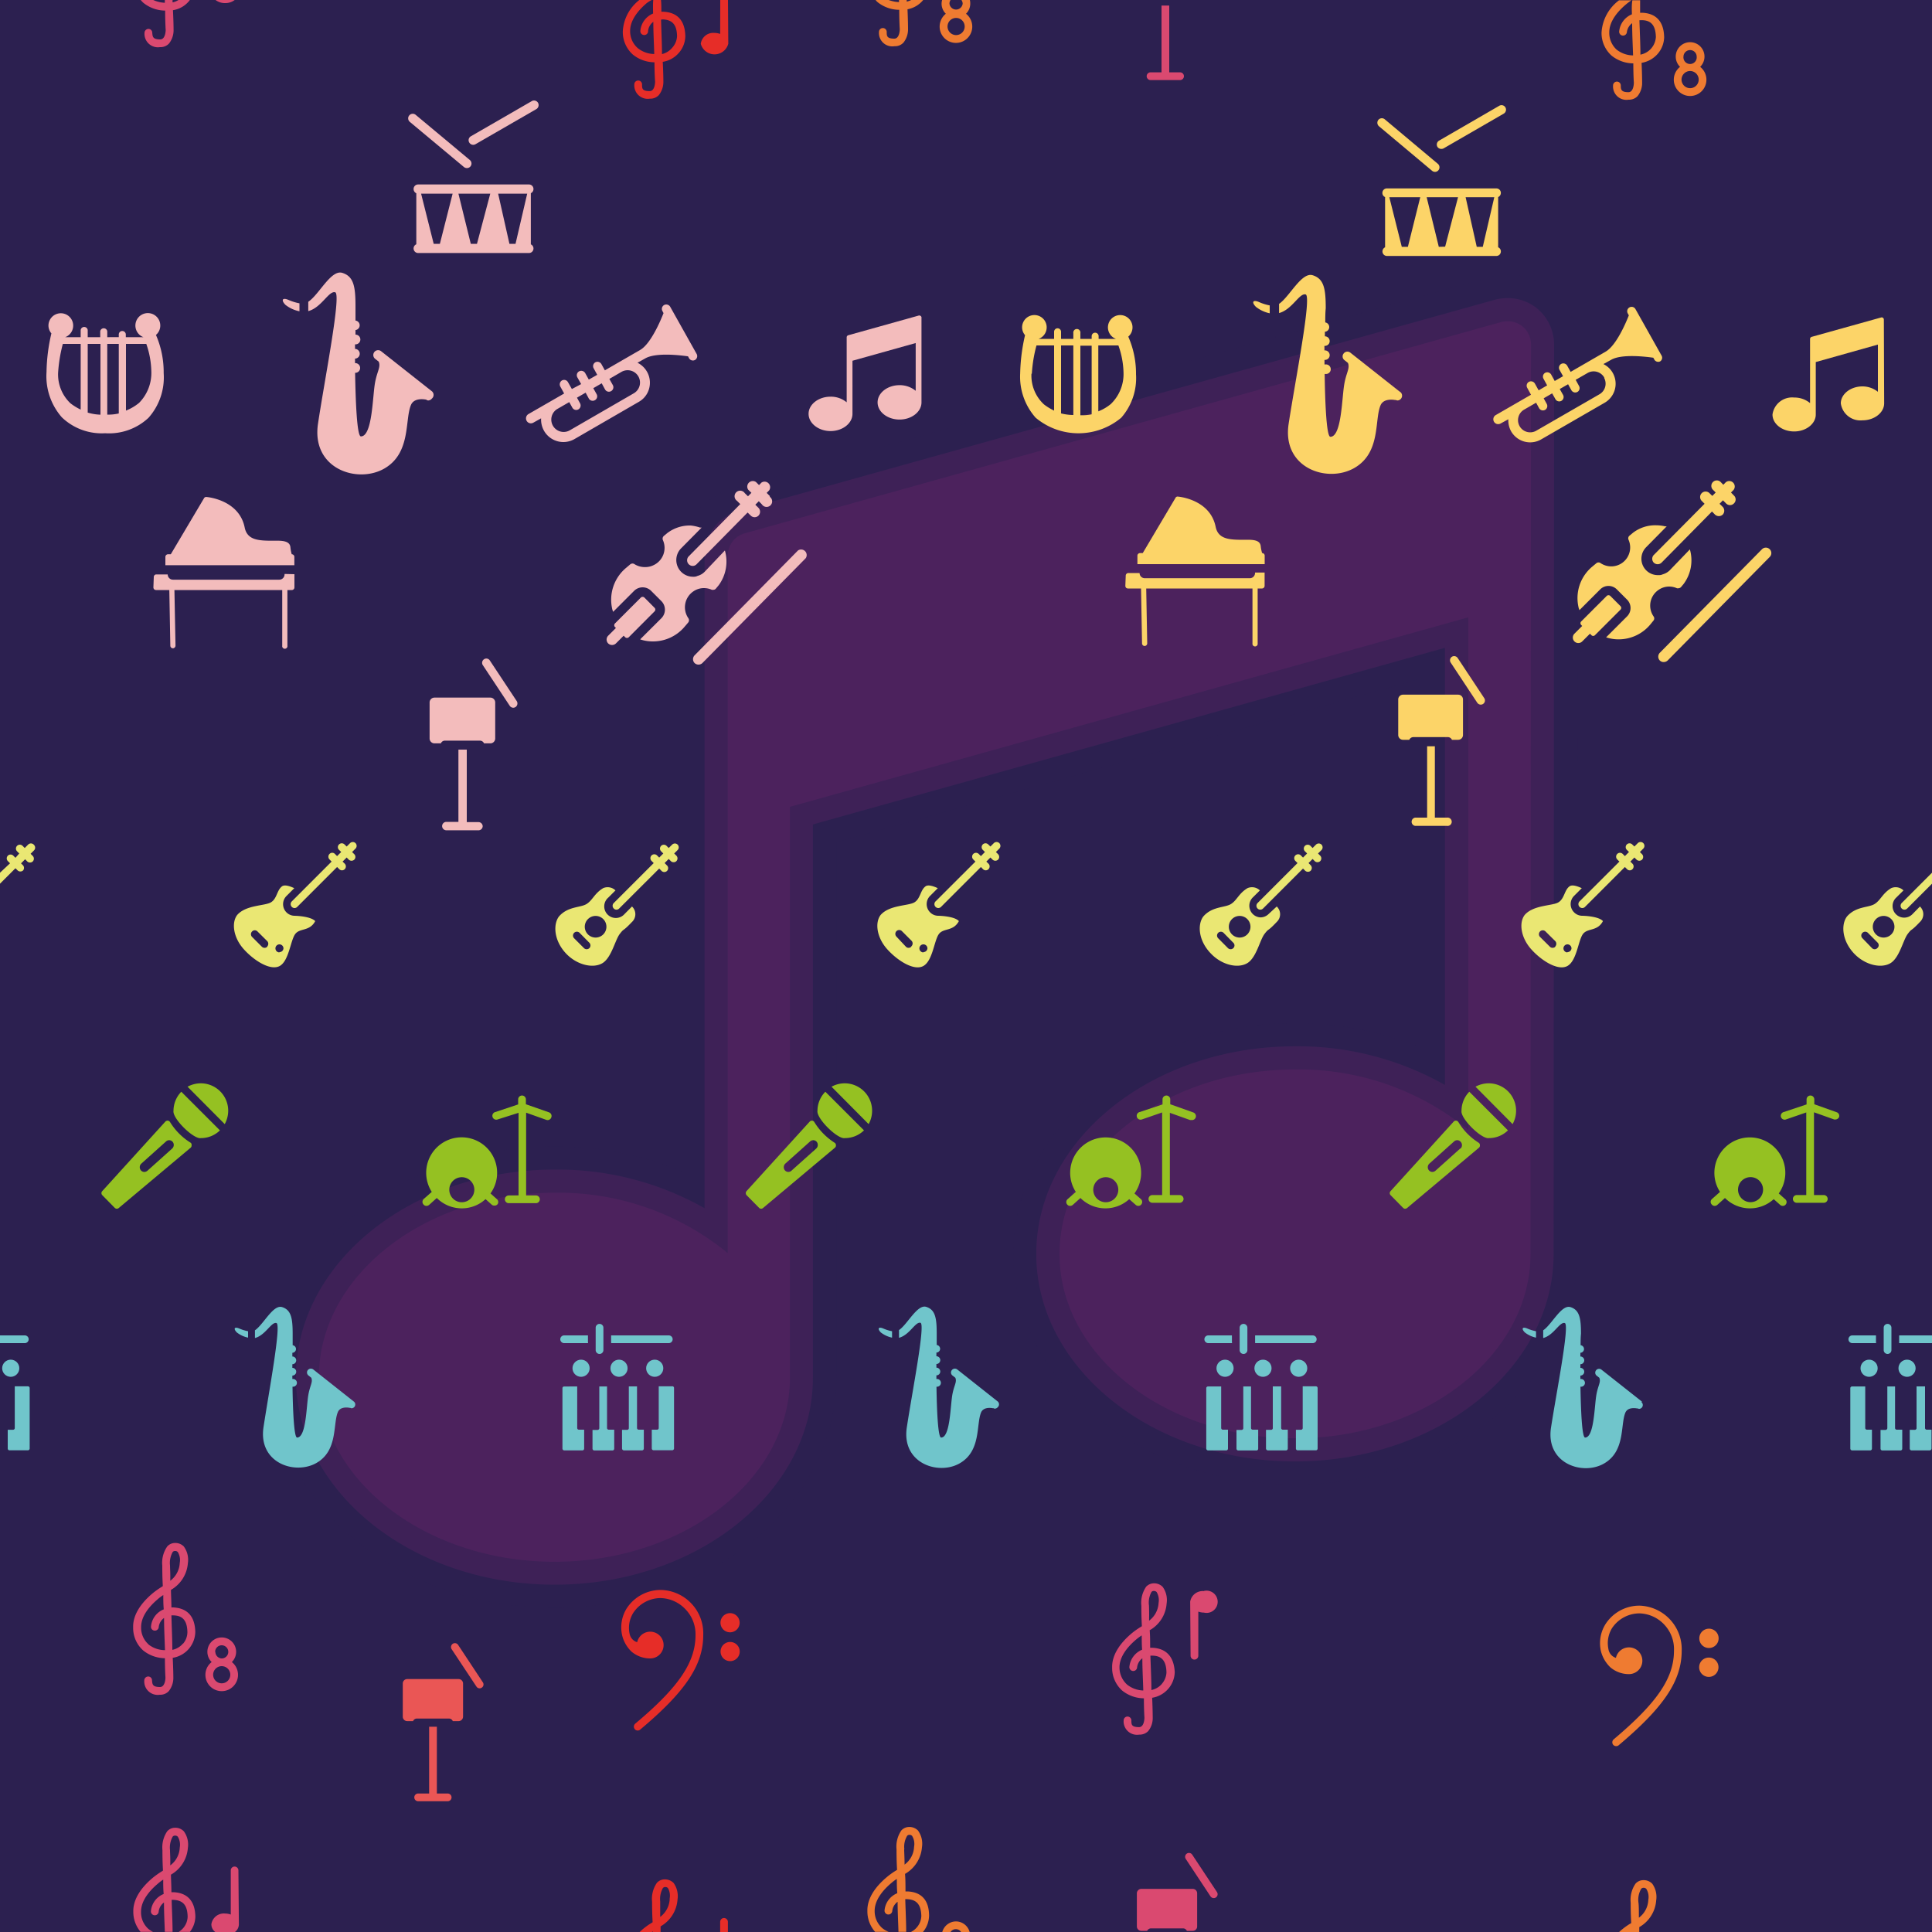 <svg xmlns="http://www.w3.org/2000/svg" viewBox="0 0 250 250"><defs><style>.cls-1,.cls-3{fill:#2c2050;}.cls-2{fill:#a62a86;opacity:0.26;}.cls-3{opacity:0.44;}.cls-4,.cls-5{fill:#eae773;}.cls-5{fill-rule:evenodd;}.cls-6{fill:#70c5cb;}.cls-7{fill:#95c122;}.cls-8{fill:#e62d28;}.cls-9{fill:#ef7b31;}.cls-10{fill:#da4970;}.cls-11{fill:#ea5655;}.cls-12{fill:#f3bcbc;}.cls-13{fill:#fcd468;}</style></defs><g id="Ebene_2" data-name="Ebene 2"><g id="Images"><rect class="cls-1" width="250" height="250"/><path class="cls-2" d="M71.78,205.06c-18.47,0-33.49-12.05-33.49-26.86s15-26.86,33.49-26.86a38.6,38.6,0,0,1,19.39,5V71.91a6,6,0,0,1,4.39-5.79l98-27.37a6.66,6.66,0,0,1,1.53-.18,6,6,0,0,1,3.63,1.2,6.08,6.08,0,0,1,2.38,4.8l-.06,117.33c0,.11,0,.23,0,.35,0,14.81-15,26.86-33.48,26.86s-33.47-12.05-33.47-26.86,15-26.86,33.47-26.86a38.58,38.58,0,0,1,19.41,5V83.83l-81.78,22.85v71.08a3.15,3.15,0,0,1,0,.44C105.25,193,90.23,205.06,71.78,205.06Z"/><path class="cls-3" d="M195.1,41.57a3,3,0,0,1,1.82.6,3,3,0,0,1,1.19,2.4l-.06,117.53c0,.05,0,.1,0,.15,0,13.16-13.67,23.87-30.48,23.87s-30.47-10.71-30.47-23.87,13.67-23.86,30.47-23.86A34.52,34.52,0,0,1,190,146.21V79.88L102.22,104.4V178c0,.08,0,.15,0,.23,0,13.16-13.67,23.86-30.47,23.86s-30.49-10.7-30.49-23.86S55,154.34,71.78,154.34a34.48,34.48,0,0,1,22.39,7.81V71.91a3,3,0,0,1,2.2-2.9l97.9-27.34a3.29,3.29,0,0,1,.82-.1m0-6a9.85,9.85,0,0,0-2.23.26l-.2.06L94.76,63.23a9.06,9.06,0,0,0-6.58,8.68v79.63a42.49,42.49,0,0,0-16.39-3.2c-20.12,0-36.49,13.39-36.49,29.86s16.37,29.86,36.49,29.86,36.47-13.4,36.47-29.86a5.85,5.85,0,0,0,0-.62V109L184,87.79V135.6a42.6,42.6,0,0,0-16.41-3.21c-20.11,0-36.47,13.39-36.47,29.86s16.36,29.87,36.47,29.87,36.48-13.4,36.48-29.87c0-.17,0-.33,0-.5l.06-117.18a9.06,9.06,0,0,0-3.55-7.17,9,9,0,0,0-5.46-1.83Z"/><path class="cls-4" d="M212.64,109.1a.51.51,0,0,0-.71,0l-.44.44-.28-.27a.49.49,0,0,0-.7.7l.28.28-.53.53-.28-.28a.5.5,0,0,0-.71,0,.51.51,0,0,0,0,.71l.28.28-5.16,5.15a.51.51,0,0,0,0,.71.51.51,0,0,0,.36.15.49.49,0,0,0,.35-.15l5.16-5.16.28.28a.48.48,0,0,0,.7,0,.5.5,0,0,0,0-.71l-.27-.27.52-.53.28.28a.52.52,0,0,0,.71,0,.51.51,0,0,0,0-.71l-.28-.28.44-.44A.5.5,0,0,0,212.64,109.1Z"/><path class="cls-5" d="M204.75,118.5a1.48,1.48,0,0,1-1.07-.45,1.5,1.5,0,0,1,0-2.12l1-1c-.58-.27-1.23-.48-1.57-.25-.69.49-.66,1.6-1.45,2.08s-3.23.32-4.37,1.64c-.76,1-.5,2.91.83,4.41s3.49,2.86,4.7,2.19,1.4-3.29,2-4.12,1.88-.32,2.6-1.69C206.84,118.54,204.83,118.5,204.75,118.5Zm-3.49,4a.51.51,0,0,1-.36.15.49.49,0,0,1-.35-.15l-1.27-1.26a.51.51,0,0,1,0-.71.5.5,0,0,1,.71,0l1.27,1.26A.51.51,0,0,1,201.26,122.46Zm1.57.74a.52.52,0,1,1,.52-.52A.52.52,0,0,1,202.83,123.2Z"/><path class="cls-4" d="M129.31,109.1a.51.51,0,0,0-.71,0l-.44.44-.28-.27a.5.5,0,0,0-.71,0,.5.5,0,0,0,0,.7l.28.28-.52.53-.28-.28a.5.5,0,1,0-.71.71l.28.28-5.16,5.15a.5.5,0,0,0,0,.71.5.5,0,0,0,.35.15.51.51,0,0,0,.36-.15l5.16-5.16.27.28a.51.51,0,0,0,.36.15.49.49,0,0,0,.35-.15.5.5,0,0,0,0-.71l-.28-.27.53-.53.28.28a.52.52,0,0,0,.35.14.54.54,0,0,0,.36-.14.51.51,0,0,0,0-.71l-.28-.28.44-.44A.51.51,0,0,0,129.31,109.1Z"/><path class="cls-5" d="M121.41,118.5a1.48,1.48,0,0,1-1.06-.45,1.5,1.5,0,0,1,0-2.12l1-1c-.58-.27-1.23-.48-1.57-.25-.7.49-.66,1.6-1.45,2.08s-3.23.32-4.38,1.64c-.76,1-.5,2.91.84,4.41s3.48,2.86,4.69,2.19,1.4-3.29,2-4.12,1.87-.32,2.6-1.69C123.5,118.54,121.49,118.5,121.41,118.5Zm-3.49,4a.49.49,0,0,1-.35.15.47.47,0,0,1-.35-.15L116,121.2a.51.51,0,0,1,0-.71.5.5,0,0,1,.71,0l1.26,1.26A.5.5,0,0,1,117.92,122.46Zm1.58.74a.52.52,0,1,1,.51-.52A.52.52,0,0,1,119.5,123.2Z"/><path class="cls-4" d="M171,109.29a.51.51,0,0,0-.71,0l-.44.44-.28-.28a.51.51,0,0,0-.71,0,.5.5,0,0,0,0,.71l.28.28-.53.53-.28-.28a.5.5,0,0,0-.71.71l.28.28-5.17,5.17a.5.5,0,0,0,0,.71.5.5,0,0,0,.35.15.51.51,0,0,0,.36-.15l5.17-5.17.28.28a.52.52,0,0,0,.71,0,.51.51,0,0,0,0-.71l-.28-.28.53-.53.28.28a.51.51,0,0,0,.7,0,.5.5,0,0,0,0-.71l-.28-.28L171,110A.51.51,0,0,0,171,109.29Z"/><path class="cls-5" d="M164.16,118.27a1.51,1.51,0,0,1-1.06.44,1.51,1.51,0,0,1-1-2.57l.93-.92a1.46,1.46,0,0,0-1.61-.29c-1.13.68-1.36,1.58-2.15,2.06s-2.41.28-3.56,1.6c-.76,1-.68,3.11,1,4.82,1.39,1.45,3.42,1.93,4.64,1.25s1.66-3,2.28-3.81.3-.19,1.58-1.55a1.37,1.37,0,0,0,0-2Zm-4.56,4.41a.5.5,0,0,1-.35.15.51.51,0,0,1-.36-.15l-1.26-1.27a.49.49,0,0,1,.7-.7L159.6,122A.48.48,0,0,1,159.6,122.68Zm.81-1.36a1.4,1.4,0,1,1,1.4-1.4A1.4,1.4,0,0,1,160.41,121.32Z"/><path class="cls-4" d="M46,109.1a.5.5,0,0,0-.7,0l-.44.44-.28-.27a.5.5,0,0,0-.71,0,.48.48,0,0,0,0,.7l.28.28-.53.53-.28-.28a.48.48,0,0,0-.7,0,.5.5,0,0,0,0,.71l.27.28-5.15,5.15a.5.5,0,0,0,0,.71.48.48,0,0,0,.7,0l5.16-5.16.28.28a.5.5,0,0,0,.35.15.51.51,0,0,0,.36-.15.51.51,0,0,0,0-.71l-.28-.27.53-.53.27.28a.54.54,0,0,0,.36.14.52.52,0,0,0,.35-.14.5.5,0,0,0,0-.71l-.28-.28.44-.44A.5.5,0,0,0,46,109.1Z"/><path class="cls-5" d="M38.08,118.5a1.5,1.5,0,0,1-1-2.57l1-1c-.58-.27-1.23-.48-1.57-.25-.69.49-.65,1.6-1.45,2.08s-3.22.32-4.37,1.64c-.76,1-.5,2.91.84,4.41S35,125.65,36.19,125s1.4-3.29,2-4.12,1.88-.32,2.6-1.69C40.17,118.54,38.16,118.5,38.08,118.5Zm-3.49,4a.5.5,0,0,1-.35.15.51.51,0,0,1-.36-.15l-1.26-1.26a.5.5,0,0,1,0-.71.48.48,0,0,1,.7,0l1.27,1.26A.51.51,0,0,1,34.59,122.46Zm1.57.74a.52.52,0,1,1,.52-.52A.51.51,0,0,1,36.16,123.2Z"/><path class="cls-4" d="M3.64,109.29l-.44.44-.28-.28a.5.5,0,0,0-.71.71l.28.28L2,111l-.28-.28a.5.5,0,0,0-.7,0,.5.5,0,0,0,0,.71l.28.28L0,112.93v1.42l2-2,.28.28a.52.52,0,0,0,.71,0A.5.5,0,0,0,3,112l-.28-.28.53-.53.28.28a.49.49,0,0,0,.35.14.5.5,0,0,0,.36-.14.51.51,0,0,0,0-.71l-.28-.28.44-.44a.5.5,0,0,0,0-.71A.51.51,0,0,0,3.64,109.29Z"/><path class="cls-5" d="M247.49,118.27a1.5,1.5,0,1,1-2.11-2.13l.93-.92a1.44,1.44,0,0,0-1.6-.29c-1.13.68-1.36,1.58-2.16,2.06s-2.4.28-3.55,1.6c-.77,1-.69,3.11.94,4.82,1.39,1.45,3.43,1.93,4.64,1.25s1.67-3,2.28-3.81.3-.19,1.58-1.55a1.37,1.37,0,0,0,0-2Zm-4.56,4.41a.48.48,0,0,1-.7,0L241,121.41a.48.48,0,0,1,0-.7.5.5,0,0,1,.71,0l1.26,1.27A.48.48,0,0,1,242.93,122.68Zm.81-1.36a1.4,1.4,0,1,1,1.4-1.4A1.4,1.4,0,0,1,243.74,121.32Z"/><path class="cls-4" d="M250,112.93l-3.92,3.92a.51.51,0,0,0,0,.71.51.51,0,0,0,.36.15.5.5,0,0,0,.35-.15l3.21-3.21Z"/><path class="cls-4" d="M87.68,109.29a.5.5,0,0,0-.7,0l-.45.44-.28-.28a.5.5,0,0,0-.7,0,.5.5,0,0,0,0,.71l.28.28-.53.53-.28-.28a.51.51,0,0,0-.71,0,.5.5,0,0,0,0,.71l.28.28-5.17,5.17a.5.5,0,0,0,0,.71.48.48,0,0,0,.7,0l5.18-5.17.28.28a.5.5,0,1,0,.7-.71l-.28-.28.53-.53.28.28a.5.5,0,0,0,.36.14.47.47,0,0,0,.35-.14.5.5,0,0,0,0-.71l-.28-.28.44-.44A.5.5,0,0,0,87.68,109.29Z"/><path class="cls-5" d="M80.82,118.27a1.5,1.5,0,1,1-2.1-2.13l.92-.92a1.44,1.44,0,0,0-1.6-.29c-1.13.68-1.36,1.58-2.16,2.06s-2.4.28-3.55,1.6c-.76,1-.69,3.11.94,4.82,1.39,1.45,3.43,1.93,4.64,1.25s1.67-3,2.29-3.81.29-.19,1.58-1.55a1.37,1.37,0,0,0,0-2Zm-4.55,4.41a.51.51,0,0,1-.36.15.5.5,0,0,1-.35-.15l-1.27-1.27a.5.5,0,0,1,0-.7.5.5,0,0,1,.71,0L76.27,122A.5.5,0,0,1,76.27,122.68Zm.8-1.36a1.4,1.4,0,1,1,1.4-1.4A1.4,1.4,0,0,1,77.07,121.32Z"/><path class="cls-6" d="M212.47,181.37l-5.27-4.16a.5.5,0,0,0-.62.78l.37.29c.24.57-.18,1-.39,2.27-.25,1.52-.29,5.47-1.45,5.47-.42,0-.55-3.77-.6-6.58h.08a.5.5,0,0,0,.5-.5.51.51,0,0,0-.5-.5h-.09V178h0a.5.5,0,0,0,.5-.5.5.5,0,0,0-.5-.5h0v-.47h0a.5.5,0,0,0,0-1h0l0-.48a.49.49,0,0,0,.47-.49.5.5,0,0,0-.44-.49c0-.49,0-1,.05-1.48,0-2-.19-3.08-1.36-3.45s-2.41,2.25-3.53,3v1c1.38-.36,2.12-2.12,2.79-1.94s-1.07,8.91-1.78,13.54,4.08,6.24,6.86,4.64,2.1-5,2.76-6.58c.29-.69,1.18-.61,1.51-.55a.32.32,0,0,0,.09,0h0c.06,0,.1.06.16.06a.5.5,0,0,0,.31-.89Z"/><path class="cls-6" d="M198.76,172.26a5.29,5.29,0,0,1-1.15-.36c-.67-.27-.74.08-.29.52a3.52,3.52,0,0,0,1.44.67Z"/><path class="cls-6" d="M129.13,181.37l-5.26-4.16a.5.5,0,0,0-.7.08.49.49,0,0,0,.08.7l.37.29c.24.57-.19,1-.4,2.27-.25,1.52-.28,5.47-1.44,5.47-.42,0-.56-3.77-.6-6.58h.07a.5.5,0,0,0,.5-.5.5.5,0,0,0-.5-.5h-.08c0-.16,0-.32,0-.47h0a.5.5,0,0,0,.5-.5.51.51,0,0,0-.5-.5h0v-.47h0a.5.5,0,0,0,0-1h0c0-.16,0-.32,0-.48a.49.49,0,0,0,.48-.49.5.5,0,0,0-.44-.49c0-.49,0-1,0-1.48,0-2-.18-3.08-1.35-3.45s-2.42,2.25-3.53,3v1c1.38-.36,2.12-2.12,2.78-1.94s-1.07,8.91-1.77,13.54,4.07,6.24,6.85,4.64,2.11-5,2.76-6.58c.3-.69,1.19-.61,1.51-.55a.38.38,0,0,0,.1,0h0a.47.47,0,0,0,.15.06.53.53,0,0,0,.4-.19A.5.5,0,0,0,129.13,181.37Z"/><path class="cls-6" d="M115.43,172.26a5,5,0,0,1-1.15-.36c-.67-.27-.74.08-.3.52a3.56,3.56,0,0,0,1.45.67Z"/><path class="cls-6" d="M158.25,185a.22.22,0,0,1-.23-.21h0v-5.38h-1.71a.22.22,0,0,0-.22.22h0v7.82a.24.24,0,0,0,.22.23h2.36a.23.23,0,0,0,.23-.23V185Z"/><path class="cls-6" d="M162.11,185a.22.22,0,0,1-.23-.21h0v-5.38h-1v5.4a.22.22,0,0,1-.23.22H160v2.43a.24.24,0,0,0,.22.23h2.36a.23.23,0,0,0,.23-.23V185Z"/><path class="cls-6" d="M170.28,179.39h-1.71v5.4a.22.22,0,0,1-.22.22h-.66v2.43a.23.23,0,0,0,.23.23h2.36a.23.23,0,0,0,.22-.23v-7.82a.22.22,0,0,0-.21-.23Z"/><path class="cls-6" d="M166,185a.22.22,0,0,1-.22-.22v-5.38H164.7v5.4a.22.22,0,0,1-.22.22h-.66v2.43a.26.26,0,0,0,.23.23h2.36a.24.24,0,0,0,.23-.23V185Z"/><path class="cls-6" d="M159.41,173.63v-.83h-3.06a.5.5,0,1,0,0,1h3.08C159.42,173.74,159.42,173.69,159.41,173.63Z"/><path class="cls-6" d="M169.85,172.8h-7.44v.83a.49.49,0,0,1,0,.17h7.46a.5.5,0,0,0,0-1Z"/><path class="cls-6" d="M160.91,175.2a.5.5,0,0,1-.5-.5v-2.89a.5.5,0,0,1,.5-.5.5.5,0,0,1,.5.5v2.89A.5.5,0,0,1,160.91,175.2Z"/><circle class="cls-6" cx="158.52" cy="177.05" r="1.11"/><circle class="cls-6" cx="163.43" cy="177.05" r="1.11"/><circle class="cls-6" cx="168.05" cy="177.05" r="1.11"/><path class="cls-6" d="M45.8,181.37l-5.26-4.16a.52.52,0,0,0-.71.08.5.5,0,0,0,.09.7l.36.29c.24.57-.18,1-.39,2.27-.25,1.52-.28,5.47-1.45,5.47-.41,0-.55-3.77-.59-6.58h.07a.5.5,0,0,0,.5-.5.5.5,0,0,0-.5-.5h-.09V178h0a.5.5,0,0,0,.5-.5.5.5,0,0,0-.5-.5h0v-.47h0a.5.5,0,1,0,0-1h0l0-.48a.49.49,0,0,0,.47-.49.5.5,0,0,0-.43-.49c0-.49,0-1,0-1.48,0-2-.19-3.08-1.36-3.45s-2.41,2.25-3.52,3v1c1.37-.36,2.12-2.12,2.78-1.94S34.81,180,34.1,184.66s4.08,6.24,6.86,4.64,2.1-5,2.76-6.58c.29-.69,1.18-.61,1.51-.55a.29.29,0,0,0,.1,0h0a.47.47,0,0,0,.15.06.51.51,0,0,0,.39-.19A.49.49,0,0,0,45.8,181.37Z"/><path class="cls-6" d="M32.1,172.26a5.2,5.2,0,0,1-1.16-.36c-.67-.27-.73.08-.29.52a3.51,3.51,0,0,0,1.45.67Z"/><path class="cls-6" d="M3.62,179.39H1.91v5.4a.22.22,0,0,1-.22.22H1v2.43a.23.23,0,0,0,.23.23H3.62a.24.24,0,0,0,.22-.23v-7.82a.23.23,0,0,0-.21-.23Z"/><circle class="cls-6" cx="1.39" cy="177.05" r="1.11"/><path class="cls-6" d="M3.21,172.8H0v1H3.21a.5.5,0,1,0,0-1Z"/><path class="cls-6" d="M241.59,185a.22.22,0,0,1-.23-.21h0v-5.38h-1.71a.22.22,0,0,0-.22.22h0v7.82a.24.24,0,0,0,.22.23H242a.23.23,0,0,0,.23-.23V185Z"/><path class="cls-6" d="M245.45,185a.22.22,0,0,1-.23-.21h0v-5.38h-1v5.4a.24.24,0,0,1-.23.22h-.65v2.43a.24.24,0,0,0,.22.23h2.36a.23.23,0,0,0,.23-.23V185Z"/><path class="cls-6" d="M249.32,185a.22.22,0,0,1-.22-.22v-5.38H248v5.4a.22.22,0,0,1-.22.22h-.66v2.43a.24.24,0,0,0,.23.23h2.36a.26.26,0,0,0,.23-.23V185Z"/><path class="cls-6" d="M242.75,173.63v-.83h-3.06a.5.5,0,0,0,0,1h3.08A1,1,0,0,1,242.75,173.63Z"/><path class="cls-6" d="M244.25,175.2a.5.5,0,0,1-.5-.5v-2.89a.5.5,0,0,1,.5-.5.5.5,0,0,1,.5.5v2.89A.5.5,0,0,1,244.25,175.2Z"/><circle class="cls-6" cx="241.86" cy="177.05" r="1.11"/><circle class="cls-6" cx="246.77" cy="177.05" r="1.11"/><path class="cls-6" d="M250,172.8h-4.25v1H250Z"/><path class="cls-6" d="M74.92,185a.22.22,0,0,1-.23-.21h0v-5.38H73a.22.22,0,0,0-.22.22h0v7.82a.24.24,0,0,0,.22.23h2.36a.23.23,0,0,0,.23-.23V185Z"/><path class="cls-6" d="M78.78,185a.22.22,0,0,1-.23-.21h0v-5.38h-1v5.4a.23.23,0,0,1-.23.22h-.65v2.43a.24.24,0,0,0,.22.23h2.36a.23.23,0,0,0,.23-.23V185Z"/><path class="cls-6" d="M87,179.39H85.24v5.4A.22.22,0,0,1,85,185h-.66v2.43a.23.23,0,0,0,.23.23H87a.24.24,0,0,0,.22-.23v-7.82a.22.22,0,0,0-.21-.23Z"/><path class="cls-6" d="M82.65,185a.22.22,0,0,1-.22-.22v-5.38H81.37v5.4a.22.22,0,0,1-.22.22h-.66v2.43a.26.26,0,0,0,.23.23h2.36a.24.24,0,0,0,.23-.23V185Z"/><path class="cls-6" d="M76.08,173.63v-.83H73a.5.5,0,1,0,0,1H76.1A1,1,0,0,1,76.08,173.63Z"/><path class="cls-6" d="M86.52,172.8H79.08v.83a.49.49,0,0,1,0,.17h7.46a.5.5,0,1,0,0-1Z"/><path class="cls-6" d="M77.58,175.2a.5.5,0,0,1-.5-.5v-2.89a.5.5,0,0,1,.5-.5.5.5,0,0,1,.5.5v2.89A.5.5,0,0,1,77.58,175.2Z"/><circle class="cls-6" cx="75.19" cy="177.05" r="1.11"/><circle class="cls-6" cx="80.1" cy="177.05" r="1.11"/><circle class="cls-6" cx="84.72" cy="177.05" r="1.11"/><path class="cls-7" d="M237.71,143.94l-2.94-1.05v-.63a.5.5,0,0,0-.5-.5h0a.5.5,0,0,0-.5.5v.65l-3,1a.51.51,0,0,0-.31.64.5.5,0,0,0,.63.31l2.64-.91,0,10.69H232.5a.5.5,0,0,0,0,1H236a.5.5,0,0,0,0-1h-1.27l0-10.71,2.61.93a.47.47,0,0,0,.17,0,.52.52,0,0,0,.47-.33A.5.5,0,0,0,237.71,143.94Z"/><path class="cls-7" d="M231,155.17l-.83-.74a4.59,4.59,0,1,0-8.33-2.66,4.5,4.5,0,0,0,.73,2.46l-1.06.94a.48.48,0,0,0,0,.7.46.46,0,0,0,.37.17.5.5,0,0,0,.33-.12l1-.9a4.57,4.57,0,0,0,6.31.15l.84.75a.5.5,0,0,0,.33.12.45.45,0,0,0,.37-.17A.48.48,0,0,0,231,155.17Zm-4.3.38a1.62,1.62,0,0,1-.49-3.2,1.62,1.62,0,1,1,.49,3.2Z"/><path class="cls-7" d="M154.38,143.94l-2.95-1.05v-.63a.5.5,0,0,0-.5-.5h0a.5.5,0,0,0-.5.5v.65l-3,1a.5.5,0,0,0,.32.95l2.63-.91v10.69h-1.26a.5.5,0,0,0,0,1h3.53a.5.5,0,0,0,0-1h-1.27V144l2.61.93.17,0a.5.5,0,0,0,.17-1Z"/><path class="cls-7" d="M147.64,155.17l-.84-.74a4.54,4.54,0,0,0,.86-2.66,4.59,4.59,0,0,0-9.18,0,4.5,4.5,0,0,0,.73,2.46l-1.06.94a.49.49,0,0,0-.05.7.48.48,0,0,0,.38.17.52.52,0,0,0,.33-.12l1-.9a4.57,4.57,0,0,0,6.31.15l.85.75a.5.5,0,0,0,.33.12.48.48,0,0,0,.37-.17A.5.5,0,0,0,147.64,155.17Zm-4.3.38a1.62,1.62,0,1,1,1.35-1.84A1.62,1.62,0,0,1,143.34,155.55Z"/><path class="cls-7" d="M192.66,140.18a3.59,3.59,0,0,0-1.73.44l4.8,4.84a3.55,3.55,0,0,0-3.07-5.28Z"/><path class="cls-7" d="M189.12,143.73c-.17,1,2.62,3.72,3.54,3.54a3.52,3.52,0,0,0,2.47-1l-5-5A3.51,3.51,0,0,0,189.12,143.73Z"/><path class="cls-7" d="M191.34,147.87a8.12,8.12,0,0,1-2.63-2.68.38.38,0,0,0-.29-.18.41.41,0,0,0-.31.12l-8.17,9a.37.37,0,0,0,0,.52l1.62,1.65a.39.39,0,0,0,.27.11.38.38,0,0,0,.24-.09l9.3-7.8a.36.36,0,0,0,.13-.31A.37.37,0,0,0,191.34,147.87Zm-2.39.75-3.21,2.88a.65.65,0,0,1-.41.15.61.61,0,0,1-.43-.21.63.63,0,0,1,.06-.87l3.21-2.88a.59.59,0,0,1,.84.06A.63.63,0,0,1,189,148.62Z"/><path class="cls-7" d="M71.05,143.94l-3-1.05v-.63a.5.5,0,0,0-.5-.5h0a.5.5,0,0,0-.5.5v.65l-3,1a.5.5,0,1,0,.33.95L67.1,144l0,10.69H65.83a.5.5,0,0,0,0,1h3.52a.5.5,0,0,0,0-1H68.08l0-10.71,2.61.93a.5.5,0,0,0,.64-.3A.5.5,0,0,0,71.05,143.94Z"/><path class="cls-7" d="M64.3,155.17l-.83-.74a4.59,4.59,0,1,0-7.6-.2l-1.06.94a.5.5,0,0,0,0,.7.48.48,0,0,0,.37.17.54.54,0,0,0,.34-.12l1-.9a4.57,4.57,0,0,0,6.31.15l.84.75A.52.52,0,0,0,64,156a.48.48,0,0,0,.38-.17A.49.49,0,0,0,64.3,155.17Zm-4.29.38a1.62,1.62,0,1,1,1.35-1.84A1.62,1.62,0,0,1,60,155.55Z"/><path class="cls-7" d="M26,140.18a3.62,3.62,0,0,0-1.73.44l4.81,4.84a3.63,3.63,0,0,0,.45-1.71A3.55,3.55,0,0,0,26,140.18Z"/><path class="cls-7" d="M22.45,143.73c-.17,1,2.62,3.72,3.54,3.54a3.5,3.5,0,0,0,2.47-1l-5-5A3.55,3.55,0,0,0,22.45,143.73Z"/><path class="cls-7" d="M24.67,147.87A8.21,8.21,0,0,1,22,145.19a.38.38,0,0,0-.28-.18.41.41,0,0,0-.32.12l-8.17,9a.38.38,0,0,0,0,.52l1.62,1.65a.4.4,0,0,0,.27.11.38.38,0,0,0,.24-.09l9.3-7.8a.36.36,0,0,0,.13-.31A.34.34,0,0,0,24.67,147.87Zm-2.39.75-3.21,2.88a.65.65,0,0,1-.41.15.61.61,0,0,1-.43-.21.63.63,0,0,1,.06-.87l3.21-2.88a.59.59,0,0,1,.84.06A.63.63,0,0,1,22.28,148.62Z"/><path class="cls-7" d="M109.32,140.18a3.55,3.55,0,0,0-1.72.44l4.8,4.84a3.55,3.55,0,0,0-3.08-5.28Z"/><path class="cls-7" d="M105.78,143.73c-.16,1,2.62,3.72,3.54,3.54a3.53,3.53,0,0,0,2.48-1l-5-5A3.52,3.52,0,0,0,105.78,143.73Z"/><path class="cls-7" d="M108,147.87a8.31,8.31,0,0,1-2.63-2.68.36.36,0,0,0-.28-.18.41.41,0,0,0-.31.12l-8.18,9a.4.4,0,0,0,0,.52l1.63,1.65a.38.38,0,0,0,.26.11.36.36,0,0,0,.24-.09l9.3-7.8a.37.37,0,0,0,.14-.31A.38.38,0,0,0,108,147.87Zm-2.38.75-3.22,2.88a.61.61,0,0,1-.41.15.63.63,0,0,1-.43-.21.65.65,0,0,1,.06-.87l3.22-2.88a.59.59,0,0,1,.84.06A.64.64,0,0,1,105.62,148.62Z"/><path class="cls-8" d="M86,243.19a1.37,1.37,0,0,0-1,.45,3.65,3.65,0,0,0-.62,2.46c0,.48,0,1.44.07,2.64l-.13.08a9.1,9.1,0,0,0-1.21.87l-.34.31h1.59l.12-.09V250h1c0-.25,0-.5,0-.73a4.34,4.34,0,0,0,2.19-3.46,2.94,2.94,0,0,0-.51-2.16A1.61,1.61,0,0,0,86,243.19Zm.66,2.55a3.08,3.08,0,0,1-1.23,2.31c0-.89,0-1.6,0-2a2.88,2.88,0,0,1,.35-1.74.39.39,0,0,1,.29-.13h0a.44.44,0,0,1,.37.15A2,2,0,0,1,86.64,245.74Z"/><path class="cls-8" d="M93.19,248.69V250h1v-1.31a.51.51,0,0,0-.5-.5A.5.5,0,0,0,93.19,248.69Z"/><path class="cls-8" d="M85.51,205.74a5.25,5.25,0,0,0-4.38,2.33,4.64,4.64,0,0,0-.63,3.52,4.33,4.33,0,0,0,1.23,2.14,3.73,3.73,0,0,0,2.4.87,1.73,1.73,0,1,0-1.68-2.1l-.23-.09a1.43,1.43,0,0,1-.75-1,3.68,3.68,0,0,1,.47-2.7,4.26,4.26,0,0,1,3.55-1.92,4.58,4.58,0,0,1,3.23,1.47A4.64,4.64,0,0,1,90,211.58c0,3.53-2.18,6.75-7.8,11.46a.51.51,0,0,0-.06.71.49.49,0,0,0,.38.18.47.47,0,0,0,.32-.12c5.88-4.93,8.16-8.36,8.16-12.24a5.62,5.62,0,0,0-5.44-5.83Z"/><path class="cls-8" d="M94.47,212.47a1.24,1.24,0,1,0,1.25,1.24A1.24,1.24,0,0,0,94.47,212.47Z"/><path class="cls-8" d="M94.47,211.22A1.24,1.24,0,1,0,93.23,210,1.24,1.24,0,0,0,94.47,211.22Z"/><path class="cls-9" d="M117.42,244.75l-.25,0c0-.8,0-1.56-.06-2.27a4.36,4.36,0,0,0,2.19-3.45,2.92,2.92,0,0,0-.51-2.16,1.55,1.55,0,0,0-1.15-.46,1.38,1.38,0,0,0-1,.44,3.69,3.69,0,0,0-.63,2.46c0,.48,0,1.44.07,2.65l-.13.08a9.92,9.92,0,0,0-1.2.86c-1.68,1.41-2.55,2.92-2.51,4.38a4,4,0,0,0,1,2.7H115a3,3,0,0,1-.82-.47,2.91,2.91,0,0,1-1-2.25c0-1.45,1.15-2.75,2.16-3.6a5.7,5.7,0,0,1,.71-.53c0,.58,0,1.21.06,1.85a2.65,2.65,0,0,0-1.65,2.22.5.5,0,0,0,1,.07,1.69,1.69,0,0,1,.69-1.18c0,1.34.08,2.7.11,3.89h1c0-1.29-.08-2.78-.12-4.23l.22,0c1.26.05,1.82.7,1.86,2.18a2.36,2.36,0,0,1-.59,1.48,2.42,2.42,0,0,1-.76.59h1.56a3.41,3.41,0,0,0,.79-2.1C120.22,245.39,118.71,244.8,117.42,244.75Zm-.4-5.45a2.77,2.77,0,0,1,.36-1.74.34.34,0,0,1,.28-.13h0a.44.44,0,0,1,.37.14,2,2,0,0,1,.25,1.41,3,3,0,0,1-1.23,2.3C117.05,240.39,117,239.69,117,239.3Z"/><path class="cls-9" d="M123.72,248.63a1.86,1.86,0,0,0-1.79,1.37H123a.82.82,0,0,1,1.37,0h1.1A1.85,1.85,0,0,0,123.72,248.63Z"/><path class="cls-10" d="M22.43,244.85l-.25,0c0-.8-.05-1.57-.06-2.27a4.36,4.36,0,0,0,2.19-3.45,2.93,2.93,0,0,0-.52-2.16,1.53,1.53,0,0,0-1.14-.46,1.36,1.36,0,0,0-1,.44,3.69,3.69,0,0,0-.63,2.46c0,.48,0,1.44.07,2.64l-.13.09a10.92,10.92,0,0,0-1.21.86c-1.67,1.41-2.54,2.92-2.5,4.38a4,4,0,0,0,.94,2.6h1.61a2.79,2.79,0,0,1-.6-.38,2.87,2.87,0,0,1-.95-2.24c0-1.45,1.15-2.75,2.16-3.6a6,6,0,0,1,.71-.54c0,.59,0,1.22.06,1.86a2.63,2.63,0,0,0-1.65,2.22.5.5,0,0,0,1,.07,1.72,1.72,0,0,1,.69-1.19c0,1.32.07,2.63.11,3.8h1c0-1.27-.08-2.71-.12-4.14h.21c1.27.05,1.83.7,1.86,2.18a2.34,2.34,0,0,1-.58,1.48,2.44,2.44,0,0,1-.58.49h1.45a3.33,3.33,0,0,0,.71-2C25.22,245.49,23.72,244.9,22.43,244.85ZM22,239.4a2.9,2.9,0,0,1,.35-1.75.38.38,0,0,1,.29-.12h0a.44.44,0,0,1,.37.14,2,2,0,0,1,.25,1.4,3,3,0,0,1-1.23,2.31C22.06,240.49,22,239.79,22,239.4Z"/><path class="cls-10" d="M30.36,241.53a.5.5,0,0,0-.5.5v5.71a2.15,2.15,0,0,0-.73-.13,1.63,1.63,0,0,0-1.78,1.4,1.26,1.26,0,0,0,.52,1h2.52a1.28,1.28,0,0,0,.52-1h0l-.06-7A.5.5,0,0,0,30.36,241.53Z"/><path class="cls-10" d="M22.43,208l-.25,0c0-.8-.05-1.57-.06-2.27a4.36,4.36,0,0,0,2.19-3.45,2.93,2.93,0,0,0-.52-2.16,1.53,1.53,0,0,0-1.14-.46,1.36,1.36,0,0,0-1,.44A3.69,3.69,0,0,0,21,202.6c0,.48,0,1.44.07,2.64l-.13.09a10.92,10.92,0,0,0-1.21.86c-1.67,1.41-2.54,2.92-2.5,4.38a3.9,3.9,0,0,0,1.3,3,4.53,4.53,0,0,0,2.81,1c0,1.49.07,2.51.07,2.51s0,1.2-.69,1.22c-1,0-1-.35-1.05-.87a.49.49,0,0,0-.51-.49.51.51,0,0,0-.49.51,1.74,1.74,0,0,0,2,1.85h.09a1.48,1.48,0,0,0,1.08-.47,2.75,2.75,0,0,0,.59-1.78s0-1-.08-2.53a3.46,3.46,0,0,0,2.92-3.33C25.22,208.66,23.72,208.07,22.43,208Zm-3.22,4.77a2.87,2.87,0,0,1-.95-2.24c0-1.45,1.15-2.75,2.16-3.6a5,5,0,0,1,.71-.53c0,.58,0,1.21.06,1.85a2.63,2.63,0,0,0-1.65,2.22A.49.49,0,0,0,20,211a.5.5,0,0,0,.54-.46,1.69,1.69,0,0,1,.69-1.18c0,1.45.08,2.91.12,4.17A3.5,3.5,0,0,1,19.21,212.79ZM22,202.57a2.9,2.9,0,0,1,.35-1.75.38.38,0,0,1,.29-.12h0a.44.44,0,0,1,.37.14,2,2,0,0,1,.25,1.4,3.05,3.05,0,0,1-1.23,2.31C22.06,203.66,22,203,22,202.57Zm1.67,10.11a2.41,2.41,0,0,1-1.37.81c0-1.34-.08-2.91-.12-4.46h.21c1.27,0,1.83.7,1.86,2.18A2.34,2.34,0,0,1,23.7,212.68Z"/><path class="cls-10" d="M30,215.07a1.86,1.86,0,1,0-2.61,0,2.07,2.07,0,0,0-.81,1.64A2.11,2.11,0,1,0,30,215.07Zm-2.16-1.32a.85.85,0,0,1,.85-.85.85.85,0,1,1,0,1.7A.85.85,0,0,1,27.87,213.75Zm.85,4.07a1.11,1.11,0,1,1,1.11-1.11A1.11,1.11,0,0,1,28.72,217.82Z"/><path class="cls-10" d="M154.34,244.42h-6.66a.58.58,0,0,0-.57.57v4.29a.57.57,0,0,0,.57.57h.76a.56.56,0,0,1,.49-.32h4.16a.54.54,0,0,1,.49.32h.76a.56.56,0,0,0,.57-.57V245A.57.57,0,0,0,154.34,244.42Z"/><path class="cls-10" d="M157.06,245.61a.5.5,0,0,1-.42-.22l-3.2-4.84a.5.5,0,1,1,.83-.56l3.21,4.85a.5.5,0,0,1-.15.69A.45.45,0,0,1,157.06,245.61Z"/><path class="cls-10" d="M149.09,213.22h-.26c0-.79,0-1.56-.06-2.27a4.31,4.31,0,0,0,2.19-3.45,2.92,2.92,0,0,0-.51-2.16,1.55,1.55,0,0,0-1.14-.46,1.4,1.4,0,0,0-1,.44,3.69,3.69,0,0,0-.62,2.47c0,.48,0,1.43.07,2.64l-.13.08a10.05,10.05,0,0,0-1.21.86c-1.67,1.41-2.54,2.93-2.51,4.39a3.93,3.93,0,0,0,1.3,3,4.54,4.54,0,0,0,2.81,1c0,1.5.07,2.51.07,2.51s0,1.21-.69,1.22c-1,0-1-.34-1-.87a.5.5,0,0,0-1,0,1.73,1.73,0,0,0,2,1.84h.1a1.53,1.53,0,0,0,1.08-.46,2.69,2.69,0,0,0,.58-1.79s0-1-.07-2.52a3.47,3.47,0,0,0,2.1-1.18,3.41,3.41,0,0,0,.82-2.15C151.88,213.85,150.37,213.27,149.09,213.22ZM145.86,218a3,3,0,0,1-1-2.25c0-1.45,1.15-2.75,2.16-3.6a7.07,7.07,0,0,1,.72-.53c0,.59,0,1.21.05,1.85a2.68,2.68,0,0,0-1.65,2.22.5.5,0,0,0,1,.07,1.71,1.71,0,0,1,.68-1.18c0,1.45.09,2.91.12,4.17A3.55,3.55,0,0,1,145.86,218Zm2.82-10.23A2.84,2.84,0,0,1,149,206a.36.36,0,0,1,.29-.13h0a.49.49,0,0,1,.38.14,2.06,2.06,0,0,1,.25,1.41,3.06,3.06,0,0,1-1.23,2.3C148.71,208.85,148.69,208.15,148.68,207.76Zm1.68,10.11a2.44,2.44,0,0,1-1.37.81c0-1.34-.08-2.91-.13-4.45h.22c1.27,0,1.83.7,1.86,2.17A2.4,2.4,0,0,1,150.36,217.87Z"/><path class="cls-10" d="M155.79,205.89a1.64,1.64,0,0,0-1.78,1.36h0l.05,7a.5.5,0,0,0,.5.5.5.5,0,0,0,.5-.5v-5.71a2.2,2.2,0,0,0,.73.13,1.44,1.44,0,1,0,0-2.8Z"/><path class="cls-11" d="M59.35,217.27H52.69a.57.57,0,0,0-.57.57v4.29a.57.57,0,0,0,.57.58h.76a.54.54,0,0,1,.49-.33H58.1a.54.54,0,0,1,.49.33h.76a.58.58,0,0,0,.57-.58v-4.29A.58.58,0,0,0,59.35,217.27Z"/><path class="cls-11" d="M62.07,218.47a.49.49,0,0,1-.42-.23l-3.21-4.84a.51.51,0,0,1,.14-.69.5.5,0,0,1,.7.14l3.2,4.84a.49.49,0,0,1-.14.69A.46.46,0,0,1,62.07,218.47Z"/><path class="cls-11" d="M57.93,232.08h-1.4v-8.59a.09.09,0,0,0,0-.05h-1s0,0,0,.05v8.59H54.11a.5.5,0,0,0-.5.5.5.5,0,0,0,.5.5h3.82a.5.5,0,0,0,.5-.5A.5.5,0,0,0,57.93,232.08Z"/><path class="cls-9" d="M212.64,243.29a1.36,1.36,0,0,0-1,.45,3.67,3.67,0,0,0-.63,2.46c0,.48,0,1.44.07,2.64a.57.57,0,0,1-.13.08,9,9,0,0,0-1.2.87l-.24.21h2.61c0-.21,0-.43,0-.63a4.34,4.34,0,0,0,2.19-3.46,2.94,2.94,0,0,0-.51-2.16A1.55,1.55,0,0,0,212.64,243.29Zm.65,2.55a3,3,0,0,1-1.22,2.31c0-.89,0-1.6-.06-2a2.81,2.81,0,0,1,.36-1.74.39.39,0,0,1,.29-.13h0a.47.47,0,0,1,.38.15A2,2,0,0,1,213.29,245.84Z"/><path class="cls-9" d="M212.16,207.77a5.22,5.22,0,0,0-4.37,2.33,4.64,4.64,0,0,0-.64,3.52,4.39,4.39,0,0,0,1.24,2.14,3.7,3.7,0,0,0,2.39.87,1.73,1.73,0,1,0-1.68-2.1l-.22-.09a1.41,1.41,0,0,1-.75-1.05,3.72,3.72,0,0,1,.46-2.7,4.28,4.28,0,0,1,3.56-1.92,4.56,4.56,0,0,1,3.22,1.47,4.61,4.61,0,0,1,1.24,3.37c0,3.53-2.19,6.74-7.8,11.46a.51.51,0,0,0-.06.71.52.52,0,0,0,.38.17.48.48,0,0,0,.32-.11c5.87-4.94,8.16-8.37,8.16-12.24a5.64,5.64,0,0,0-5.45-5.83Z"/><path class="cls-9" d="M221.13,214.49a1.25,1.25,0,1,0,1.24,1.25A1.24,1.24,0,0,0,221.13,214.49Z"/><path class="cls-9" d="M221.13,213.25a1.25,1.25,0,1,0-1.24-1.24A1.24,1.24,0,0,0,221.13,213.25Z"/><path class="cls-8" d="M84.51,1.75A2.68,2.68,0,0,0,82.86,4a.5.5,0,0,0,.46.53A.49.49,0,0,0,83.86,4a1.71,1.71,0,0,1,.68-1.18c0,1.45.09,2.91.12,4.17a3.49,3.49,0,0,1-2.12-.75,2.89,2.89,0,0,1-1-2.25c0-1.44,1.15-2.75,2.16-3.6A4.6,4.6,0,0,1,84.33,0h-1.6a5.52,5.52,0,0,0-2.14,4.06,3.93,3.93,0,0,0,1.3,3,4.49,4.49,0,0,0,2.8,1c0,1.5.08,2.51.08,2.51s0,1.21-.69,1.22c-1,0-1-.34-1-.87a.5.5,0,0,0-1,0,1.74,1.74,0,0,0,2,1.85h.09a1.51,1.51,0,0,0,1.08-.46,2.78,2.78,0,0,0,.59-1.79s0-1-.08-2.52a3.44,3.44,0,0,0,2.1-1.18,3.35,3.35,0,0,0,.82-2.15c-.06-2.52-1.57-3.1-2.85-3.15h-.25c0-.52,0-1-.05-1.52h-1C84.48.56,84.5,1.15,84.51,1.75Zm1.24.76c1.27.05,1.83.7,1.86,2.17A2.4,2.4,0,0,1,87,6.16,2.47,2.47,0,0,1,85.66,7c0-1.35-.08-2.92-.12-4.46Z"/><path class="cls-8" d="M93.19,4.39a2.2,2.2,0,0,0-.73-.13,1.63,1.63,0,0,0-1.78,1.4,1.84,1.84,0,0,0,3.56,0h0L94.2,0h-1Z"/><path class="cls-9" d="M117.91,0a2.33,2.33,0,0,1-.58.21V0h-1V.27A4.22,4.22,0,0,1,115,0H113.3a2.11,2.11,0,0,0,.25.27,4.53,4.53,0,0,0,2.81,1c0,1.49.07,2.51.07,2.51s0,1.2-.69,1.22c-1,0-1-.35-1-.87a.5.5,0,1,0-1,0,1.73,1.73,0,0,0,2,1.85h.09a1.48,1.48,0,0,0,1.08-.47,2.75,2.75,0,0,0,.59-1.78s0-1-.07-2.53A3.4,3.4,0,0,0,119.46,0l0,0Z"/><path class="cls-9" d="M124.57.47a.86.86,0,0,1-1.71,0A.86.86,0,0,1,123,0h-1.09a1.84,1.84,0,0,0-.07.47,1.83,1.83,0,0,0,.55,1.31,2.13,2.13,0,0,0-.8,1.65A2.11,2.11,0,1,0,125,1.78a1.83,1.83,0,0,0,.55-1.31A1.84,1.84,0,0,0,125.5,0h-1.09A.86.86,0,0,1,124.57.47Zm-.85,4.07a1.11,1.11,0,1,1,1.11-1.11A1.11,1.11,0,0,1,123.72,4.54Z"/><path class="cls-10" d="M23.1,0a2.48,2.48,0,0,1-.77.31V0h-1c0,.12,0,.25,0,.36A4,4,0,0,1,19.83,0H18.21a3.06,3.06,0,0,0,.35.37,4.53,4.53,0,0,0,2.81,1c0,1.49.07,2.5.07,2.5s0,1.21-.69,1.23c-1,0-1-.35-1.05-.87a.49.49,0,0,0-.51-.49.52.52,0,0,0-.49.51,1.74,1.74,0,0,0,2,1.85h.09a1.48,1.48,0,0,0,1.08-.47,2.76,2.76,0,0,0,.59-1.78s0-1-.08-2.53A3.39,3.39,0,0,0,24.46.14a.71.71,0,0,0,.1-.14Z"/><path class="cls-10" d="M29.13.4A2,2,0,0,0,30.37,0H27.89A2,2,0,0,0,29.13.4Z"/><path class="cls-10" d="M152.7,9.36h-1.4V.72h-1s0,0,0,.05V9.36h-1.42a.5.5,0,0,0-.5.5.5.5,0,0,0,.5.5h3.82a.5.5,0,0,0,.5-.5A.5.5,0,0,0,152.7,9.36Z"/><path class="cls-9" d="M220,8.65a1.86,1.86,0,1,0-2.6,0,2.11,2.11,0,1,0,2.6,0Zm-2.16-1.32a.86.86,0,0,1,.86-.85.85.85,0,0,1,.85.85.86.86,0,1,1-1.71,0Zm.86,4.08a1.11,1.11,0,1,1,1.11-1.11A1.11,1.11,0,0,1,218.71,11.41Z"/><path class="cls-9" d="M211.17,1.85a2.67,2.67,0,0,0-1.65,2.22.5.5,0,0,0,1,.07A1.71,1.71,0,0,1,211.2,3c0,1.45.08,2.91.12,4.17a3.5,3.5,0,0,1-2.13-.75,2.93,2.93,0,0,1-.95-2.25c0-1.45,1.15-2.75,2.16-3.6a6.11,6.11,0,0,1,.72-.53H209.5a5.62,5.62,0,0,0-2.26,4.16,3.93,3.93,0,0,0,1.3,3,4.52,4.52,0,0,0,2.81,1c0,1.5.07,2.51.07,2.51s0,1.21-.69,1.22c-.95,0-1-.34-1-.87a.5.5,0,0,0-1,0,1.73,1.73,0,0,0,2,1.84h.1a1.51,1.51,0,0,0,1.07-.46,2.72,2.72,0,0,0,.59-1.79s0-1-.07-2.52a3.5,3.5,0,0,0,2.1-1.18,3.41,3.41,0,0,0,.82-2.15c-.06-2.52-1.57-3.1-2.85-3.15h-.26c0-.56,0-1.1,0-1.62h-1C211.13.59,211.15,1.21,211.17,1.85Zm1.24.76c1.27,0,1.82.7,1.86,2.17a2.47,2.47,0,0,1-2,2.29c0-1.34-.08-2.91-.13-4.45Z"/><path class="cls-12" d="M63.46,90.27H56.22a.63.63,0,0,0-.63.63v4.66a.63.63,0,0,0,.63.63h.83a.56.56,0,0,1,.53-.35H62.1a.57.57,0,0,1,.53.35h.83a.63.63,0,0,0,.62-.63V90.9A.63.63,0,0,0,63.46,90.27Z"/><path class="cls-12" d="M66.41,91.58a.55.55,0,0,1-.45-.25l-3.49-5.27a.55.55,0,0,1,.16-.75.53.53,0,0,1,.75.15l3.49,5.27a.56.56,0,0,1-.16.76A.53.53,0,0,1,66.41,91.58Z"/><path class="cls-12" d="M61.92,106.38H60.4V97s0,0,0,0H59.32s0,0,0,0v9.35H57.76a.55.55,0,0,0-.55.55.55.55,0,0,0,.55.54h4.16a.54.54,0,0,0,.54-.54A.55.55,0,0,0,61.92,106.38Z"/><path class="cls-12" d="M61.23,18.74a.6.6,0,0,1-.51-.3.58.58,0,0,1,.22-.81l7.86-4.54a.6.6,0,0,1,.82.21.61.61,0,0,1-.22.82l-7.87,4.54A.64.64,0,0,1,61.23,18.74Z"/><path class="cls-12" d="M60.41,21.75a.62.62,0,0,1-.38-.14l-7-5.84a.59.59,0,0,1,.76-.91l7,5.84a.59.59,0,0,1-.38,1.05Z"/><path class="cls-12" d="M68.69,31.62V25a.59.59,0,0,0,.34-.54.58.58,0,0,0-.59-.59H54.11a.58.58,0,0,0-.59.59.61.61,0,0,0,.35.55v6.6a.59.59,0,0,0,.24,1.13H68.44a.58.58,0,0,0,.59-.59A.58.58,0,0,0,68.69,31.62Zm-7.77-.07-1.6-6.49h4.12l-1.72,6.49Zm-4,0h-.8l-1.63-6.49h4.08Zm9,0-1.46-6.49h3.76l-1.51,6.49Z"/><path class="cls-12" d="M91.17,74a2,2,0,0,1-.91.52,1,1,0,0,1-.44.11h0s-.1,0-.15,0A2.16,2.16,0,0,1,88.09,71l2.7-2.73-.2,0A5.41,5.41,0,0,0,89.38,68a4.8,4.8,0,0,0-3.06,1l-.42.35a.47.47,0,0,0-.12.54,2.47,2.47,0,0,1-1.27,3.27,2.35,2.35,0,0,1-1,.22A2.5,2.5,0,0,1,82.1,73a.44.44,0,0,0-.25-.08.51.51,0,0,0-.29.1l-.53.45a5.36,5.36,0,0,0-1.78,5.45l.09.25,2.72-2.72a1.56,1.56,0,0,1,2.19,0l1.34,1.34a1.57,1.57,0,0,1,0,2.2l-2.75,2.74a2,2,0,0,0,.31.1,5.08,5.08,0,0,0,1.34.17,5.35,5.35,0,0,0,4.13-1.94l.45-.53a.47.47,0,0,0,0-.54,2.48,2.48,0,0,1,.63-3.45,2.4,2.4,0,0,1,1.41-.44,2.43,2.43,0,0,1,1,.22.57.57,0,0,0,.18,0,.43.43,0,0,0,.35-.16l.35-.42a5.16,5.16,0,0,0,.81-4.51Z"/><path class="cls-12" d="M90.39,86a.74.74,0,0,1-.51-.2.72.72,0,0,1,0-1l13.38-13.57a.72.72,0,0,1,1,1L90.9,85.79A.73.73,0,0,1,90.39,86Z"/><path class="cls-12" d="M99.63,64.2l-.42-.42.32-.33a.72.72,0,0,0-1-1l-.31.32-.4-.4a.72.72,0,0,0-1,1l.41.4-.44.45-.42-.41a.72.72,0,1,0-1,1l.42.42L89.11,72a.73.73,0,0,0,.52,1.23.7.7,0,0,0,.51-.22l6.6-6.69.41.4a.71.71,0,0,0,1,0,.72.72,0,0,0,0-1l-.41-.41.45-.45.41.42a.72.72,0,1,0,1-1Z"/><path class="cls-12" d="M84.72,78.67l-1.33-1.34a.33.33,0,0,0-.47,0l-3.34,3.34a.33.33,0,0,0,0,.47l.12.12-1,1a.71.71,0,0,0,0,1,.72.72,0,0,0,1,0l1-1,.2.2a.32.32,0,0,0,.23.09.33.33,0,0,0,.23-.09l3.34-3.35A.32.32,0,0,0,84.72,78.67Z"/><path class="cls-12" d="M38.09,73.14V72.05a.34.34,0,0,0-.34-.33,5,5,0,0,1-.17-.9c-.08-.88-1.14-.87-2.25-.85-1.88,0-3.34-.07-3.67-1.72-.73-3.61-4.9-3.94-4.94-3.94a.31.31,0,0,0-.32.16L22.1,71.72h-.36a.35.35,0,0,0-.34.33v1.09Z"/><path class="cls-12" d="M36.82,74.27a.14.14,0,0,1,0,.06.68.68,0,0,1-.68.68H22.38a.68.68,0,0,1-.68-.68s0,0,0,0-1.47,0-1.47,0a.33.33,0,0,0-.33.33L19.85,76a.38.38,0,0,0,.09.25.39.39,0,0,0,.25.1h1.72l.13,7.2a.34.34,0,0,0,.34.34h0a.35.35,0,0,0,.33-.35l-.14-7.19H36.52v7.2a.34.34,0,1,0,.67,0v-7.2h.57A.34.34,0,0,0,38.1,76v-1.7Z"/><path class="cls-12" d="M55.91,50.65l-6.59-5.2a.62.62,0,0,0-.88.1.63.63,0,0,0,.1.88l.46.36c.31.71-.23,1.28-.49,2.84-.31,1.9-.35,6.84-1.81,6.84-.52,0-.69-4.71-.75-8.23h.1a.63.63,0,0,0,0-1.25h-.11c0-.2,0-.41,0-.59H46a.63.63,0,0,0,0-1.25h-.06v-.59H46a.63.63,0,0,0,0-1.26h0l0-.59a.62.62,0,0,0,0-1.23c0-.62,0-1.23,0-1.86,0-2.55-.23-3.85-1.7-4.31s-3,2.81-4.41,3.74v1.21c1.72-.46,2.65-2.66,3.48-2.44s-1.34,11.15-2.22,17,5.1,7.81,8.58,5.81,2.63-6.31,3.45-8.23c.37-.87,1.49-.77,1.9-.7,0,0,.08,0,.12.05h0a.62.62,0,0,0,.19.07.63.63,0,0,0,.49-.24A.62.62,0,0,0,55.91,50.65Z"/><path class="cls-12" d="M38.75,39.25a6.68,6.68,0,0,1-1.44-.45c-.84-.35-.92.1-.37.65a4.27,4.27,0,0,0,1.81.83Z"/><path class="cls-12" d="M90.14,45.79l-3.42-6.1a.59.59,0,0,0-.78-.22.57.57,0,0,0-.22.78l.14.27c-.37.95-1.64,3.95-3,4.75l-4.59,2.65-.45-.81a.59.59,0,0,0-.78-.23.57.57,0,0,0-.22.78l.46.84-1.09.62-.47-.85a.59.59,0,0,0-.78-.22.57.57,0,0,0-.23.78l.49.87L74,50.34l-.5-.88a.57.57,0,0,0-.78-.23.59.59,0,0,0-.22.78l.5.91-4.62,2.66a.65.65,0,0,0-.23.88.63.63,0,0,0,.87.23l1-.56a2.94,2.94,0,0,0,.38,1.62,2.88,2.88,0,0,0,3.93,1.07L82.66,52A2.83,2.83,0,0,0,83.8,50.8a2.88,2.88,0,0,0-1.31-3.86l1-.56c1.35-.78,4.42-.43,5.54-.27l.13.24a.58.58,0,0,0,.51.3.6.6,0,0,0,.28-.08A.58.58,0,0,0,90.14,45.79Zm-7.53,2.93A1.6,1.6,0,0,1,82,50.9L73.7,55.7a1.6,1.6,0,0,1-1.6-2.77l1.56-.9.4.72a.58.58,0,0,0,.5.3.58.58,0,0,0,.5-.86l-.4-.73,1.12-.65.41.76a.57.57,0,0,0,.5.29.55.55,0,0,0,.28-.07A.57.57,0,0,0,77.2,51l-.43-.77,1.09-.63.43.79a.58.58,0,0,0,.51.3.6.6,0,0,0,.28-.08.58.58,0,0,0,.22-.78l-.45-.8,1.57-.91A1.6,1.6,0,0,1,82.61,48.72Z"/><path class="cls-12" d="M119.25,41.1a.3.3,0,0,0-.36-.27l-9.12,2.55a.28.28,0,0,0-.21.27v8.41a3.19,3.19,0,0,0-2.09-.73c-1.56,0-2.84,1-2.84,2.22s1.28,2.23,2.84,2.23,2.84-1,2.84-2.23V46.68l8.18-2.29v6.18a3.25,3.25,0,0,0-2.09-.73c-1.56,0-2.84,1-2.84,2.23s1.28,2.22,2.84,2.22,2.84-1,2.84-2.22v-11Z"/><path class="cls-12" d="M21.18,48.28a12.08,12.08,0,0,0-1-4.94,1.58,1.58,0,0,0,.56-1.2,1.61,1.61,0,1,0-2.18,1.49H16.28v-.34a.46.46,0,0,0-.46-.46.45.45,0,0,0-.45.46v.34H13.88v-.76a.46.46,0,0,0-.91,0v.76H11.35V42.7a.46.46,0,0,0-.91,0v.93h-2a1.6,1.6,0,1,0-2.17-1.49,1.58,1.58,0,0,0,.38,1,23.28,23.28,0,0,0-.63,5A8.07,8.07,0,0,0,8,54a7.45,7.45,0,0,0,5.61,2.06,7.46,7.46,0,0,0,5.61-2A7.87,7.87,0,0,0,21.18,48.28ZM7.52,48.21a19.28,19.28,0,0,1,.61-3.71h2.31V53a7.2,7.2,0,0,1-1.32-.81A5.14,5.14,0,0,1,7.52,48.21Zm3.83,5.18V44.5H13v9.16A6.39,6.39,0,0,1,11.35,53.39Zm2.53.26V44.5h1.49v9A5.77,5.77,0,0,1,13.88,53.65ZM18,52.13a6.31,6.31,0,0,1-1.7,1V44.5h2.63A11.37,11.37,0,0,1,19.58,48,5.51,5.51,0,0,1,18,52.13Z"/><path class="cls-13" d="M188.69,89.89h-7.15a.62.62,0,0,0-.61.62v4.61a.62.62,0,0,0,.61.61h.82a.59.59,0,0,1,.53-.35h4.46a.59.59,0,0,1,.53.35h.81a.62.62,0,0,0,.62-.61V90.51A.62.62,0,0,0,188.69,89.89Z"/><path class="cls-13" d="M191.61,91.18a.57.57,0,0,1-.45-.24l-3.44-5.2a.55.55,0,0,1,.15-.75.55.55,0,0,1,.75.15l3.44,5.2a.54.54,0,0,1-.45.84Z"/><path class="cls-13" d="M187.17,105.8h-1.5V96.57s0,0,0,0h-1a.09.09,0,0,0,0,0v9.23h-1.54a.54.54,0,0,0,0,1.07h4.11a.54.54,0,1,0,0-1.07Z"/><path class="cls-13" d="M186.5,19.27A.6.6,0,0,1,186,19a.59.59,0,0,1,.21-.8L194,13.69a.58.58,0,0,1,.8.21.59.59,0,0,1-.21.8l-7.77,4.49A.6.6,0,0,1,186.5,19.27Z"/><path class="cls-13" d="M185.68,22.24a.59.59,0,0,1-.37-.14l-6.87-5.76a.6.6,0,0,1-.08-.83.59.59,0,0,1,.83-.07l6.87,5.76a.59.59,0,0,1,.07.83A.57.57,0,0,1,185.68,22.24Z"/><path class="cls-13" d="M193.86,32v-6.5a0,0,0,0,0,0,0,.59.59,0,0,0,.35-.53.58.58,0,0,0-.59-.59H179.47a.58.58,0,0,0-.59.59.57.57,0,0,0,.35.53s0,0,0,0V32a.6.6,0,0,0-.34.53.58.58,0,0,0,.59.59h14.14a.58.58,0,0,0,.59-.59A.57.57,0,0,0,193.86,32Zm-7.68-.06-1.57-6.42h4.06L187,31.92Zm-4,0h-.79l-1.61-6.42h4Zm8.91,0-1.44-6.42h3.71l-1.49,6.42Z"/><path class="cls-13" d="M216.05,73.81a2.09,2.09,0,0,1-.9.51,1,1,0,0,1-.42.1h0a.8.8,0,0,1-.15,0A2.12,2.12,0,0,1,213,70.82l2.67-2.71-.2,0a5.32,5.32,0,0,0-1.2-.14,4.72,4.72,0,0,0-3,1l-.42.35a.45.45,0,0,0-.12.52,2.45,2.45,0,0,1-2.24,3.45,2.5,2.5,0,0,1-1.39-.43.38.38,0,0,0-.25-.08.42.42,0,0,0-.28.1l-.53.44a5.3,5.3,0,0,0-1.75,5.38l.09.25,2.68-2.68a1.52,1.52,0,0,1,2.16,0l1.32,1.32a1.53,1.53,0,0,1,0,2.17l-2.71,2.71.3.09a5,5,0,0,0,1.33.17,5.32,5.32,0,0,0,4.08-1.91l.43-.53a.44.44,0,0,0,0-.53,2.45,2.45,0,0,1,.62-3.41A2.41,2.41,0,0,1,216,75.9a2.55,2.55,0,0,1,1,.22.39.39,0,0,0,.18,0,.48.48,0,0,0,.35-.16l.34-.41a5.12,5.12,0,0,0,.8-4.46Z"/><path class="cls-13" d="M215.28,85.67a.69.69,0,0,1-.5-.2.72.72,0,0,1,0-1L228,71.07a.71.71,0,0,1,1,0,.7.7,0,0,1,0,1l-13.2,13.39A.75.75,0,0,1,215.28,85.67Z"/><path class="cls-13" d="M224.4,64.15l-.41-.42.32-.32a.71.71,0,0,0-1-1l-.31.32-.39-.4a.71.71,0,0,0-1,1l.4.4-.44.44-.41-.4a.71.71,0,0,0-1,1l.41.42L214,71.81a.72.72,0,0,0,0,1,.74.74,0,0,0,.5.2.73.73,0,0,0,.51-.21l6.52-6.61.39.4a.74.74,0,0,0,1,0,.73.73,0,0,0,0-1l-.41-.4.44-.45.41.41a.7.7,0,0,0,.5.21.69.69,0,0,0,.5-.21A.7.7,0,0,0,224.4,64.15Z"/><path class="cls-13" d="M209.69,78.43l-1.32-1.32a.34.34,0,0,0-.46,0l-3.3,3.3a.32.32,0,0,0,0,.46l.12.13-1,1a.71.71,0,0,0,.5,1.21.71.71,0,0,0,.51-.21l1-1,.19.19a.3.3,0,0,0,.23.1.32.32,0,0,0,.23-.1l3.3-3.3A.32.32,0,0,0,209.69,78.43Z"/><path class="cls-13" d="M163.65,73V71.9a.33.33,0,0,0-.33-.33,4.48,4.48,0,0,1-.18-.88c-.08-.88-1.12-.86-2.22-.84-1.85,0-3.29-.07-3.62-1.7-.73-3.56-4.84-3.89-4.88-3.89a.29.29,0,0,0-.31.16l-4.24,7.15h-.35a.34.34,0,0,0-.34.33V73Z"/><path class="cls-13" d="M162.4,74.09s0,0,0,.06a.67.67,0,0,1-.67.67h-13.6a.67.67,0,0,1-.67-.67.08.08,0,0,1,0,0s-1.45,0-1.45,0a.34.34,0,0,0-.34.32l-.05,1.33a.38.38,0,0,0,.09.25.37.37,0,0,0,.24.1h1.7l.13,7.11a.34.34,0,0,0,.34.33h0a.34.34,0,0,0,.33-.34l-.13-7.1h13.75v7.1a.34.34,0,1,0,.67,0v-7.1h.57a.34.34,0,0,0,.23-.1.35.35,0,0,0,.1-.24V74.09Z"/><path class="cls-13" d="M181.24,50.77l-6.51-5.14a.61.61,0,0,0-.86.11.6.6,0,0,0,.1.86l.45.36c.3.7-.23,1.27-.48,2.81-.31,1.87-.35,6.75-1.79,6.75-.52,0-.69-4.65-.74-8.13h.09a.62.62,0,1,0,0-1.23h-.11v-.59h.05a.61.61,0,0,0,.62-.61.62.62,0,0,0-.62-.62h-.06v-.58h.06a.62.62,0,1,0,0-1.24h0c0-.2,0-.39,0-.59a.61.61,0,0,0,.05-1.21c0-.61,0-1.22.06-1.83,0-2.53-.23-3.81-1.68-4.27s-3,2.78-4.36,3.7v1.19c1.7-.45,2.62-2.62,3.44-2.41s-1.32,11-2.2,16.74,5,7.71,8.48,5.73,2.6-6.22,3.41-8.12c.36-.85,1.46-.76,1.87-.69,0,0,.08,0,.12,0h0a.6.6,0,0,0,.19.06.62.62,0,0,0,.38-1.1Z"/><path class="cls-13" d="M164.3,39.52a6.35,6.35,0,0,1-1.42-.45c-.83-.34-.91.1-.36.64a4.35,4.35,0,0,0,1.78.83Z"/><path class="cls-13" d="M215,46l-3.37-6a.57.57,0,1,0-1,.55l.14.26c-.37.94-1.62,3.9-3,4.69l-4.53,2.62-.45-.81a.58.58,0,0,0-.77-.22.57.57,0,0,0-.22.77l.46.82-1.08.62-.46-.83a.58.58,0,0,0-.77-.23.56.56,0,0,0-.22.77l.47.86-1.1.64-.49-.88a.58.58,0,0,0-.77-.22.57.57,0,0,0-.22.77l.49.9-4.56,2.63a.63.63,0,0,0-.23.86.63.63,0,0,0,.86.23l1-.55a2.88,2.88,0,0,0,.38,1.6,2.84,2.84,0,0,0,3.88,1l8.21-4.74a2.84,2.84,0,0,0-.17-5l1-.55c1.32-.77,4.35-.43,5.46-.27l.13.24a.57.57,0,0,0,.5.29.52.52,0,0,0,.27-.07A.56.56,0,0,0,215,46Zm-7.43,2.89A1.58,1.58,0,0,1,207,51l-8.22,4.74A1.57,1.57,0,1,1,197.23,53l1.54-.89.39.71a.58.58,0,0,0,.5.29.68.68,0,0,0,.27-.07.57.57,0,0,0,.22-.77l-.4-.73,1.1-.64.42.75a.56.56,0,0,0,.49.29.55.55,0,0,0,.28-.07.57.57,0,0,0,.22-.77l-.43-.76,1.08-.62.43.78a.59.59,0,0,0,.5.29.68.68,0,0,0,.27-.07.57.57,0,0,0,.22-.77l-.44-.8,1.55-.89A1.58,1.58,0,0,1,207.6,48.87Z"/><path class="cls-13" d="M243.77,41.35a.27.27,0,0,0-.11-.22.26.26,0,0,0-.24-.05l-9,2.51a.29.29,0,0,0-.2.27v8.3a3.16,3.16,0,0,0-2.06-.72,2.56,2.56,0,0,0-2.8,2.2c0,1.21,1.25,2.19,2.8,2.19s2.8-1,2.8-2.19V46.85L243,44.59V50.7A3.2,3.2,0,0,0,241,50c-1.54,0-2.8,1-2.8,2.19a2.56,2.56,0,0,0,2.8,2.2c1.55,0,2.81-1,2.81-2.2h0Z"/><path class="cls-13" d="M147,48.43a11.9,11.9,0,0,0-1-4.87,1.59,1.59,0,1,0-1.6.29h-2.24V43.5a.45.45,0,0,0-.9,0v.35h-1.46V43.1a.46.46,0,1,0-.91,0v.75h-1.59v-.92a.45.45,0,1,0-.9,0v.92h-2a1.59,1.59,0,1,0-2.14-1.48,1.55,1.55,0,0,0,.38,1,24,24,0,0,0-.63,4.94,8,8,0,0,0,2,5.74,8.62,8.62,0,0,0,11.08,0A7.78,7.78,0,0,0,147,48.43Zm-13.48-.07a18,18,0,0,1,.6-3.66h2.28v8.43a7.07,7.07,0,0,1-1.31-.8A5.06,5.06,0,0,1,133.47,48.36Zm3.78,5.12V44.7h1.59v9A6.6,6.6,0,0,1,137.25,53.48Zm2.5.25v-9h1.46v8.88A6,6,0,0,1,139.75,53.73Zm4-1.5a6,6,0,0,1-1.68,1V44.7h2.6a11.05,11.05,0,0,1,.66,3.44A5.38,5.38,0,0,1,143.79,52.23Z"/></g></g></svg>